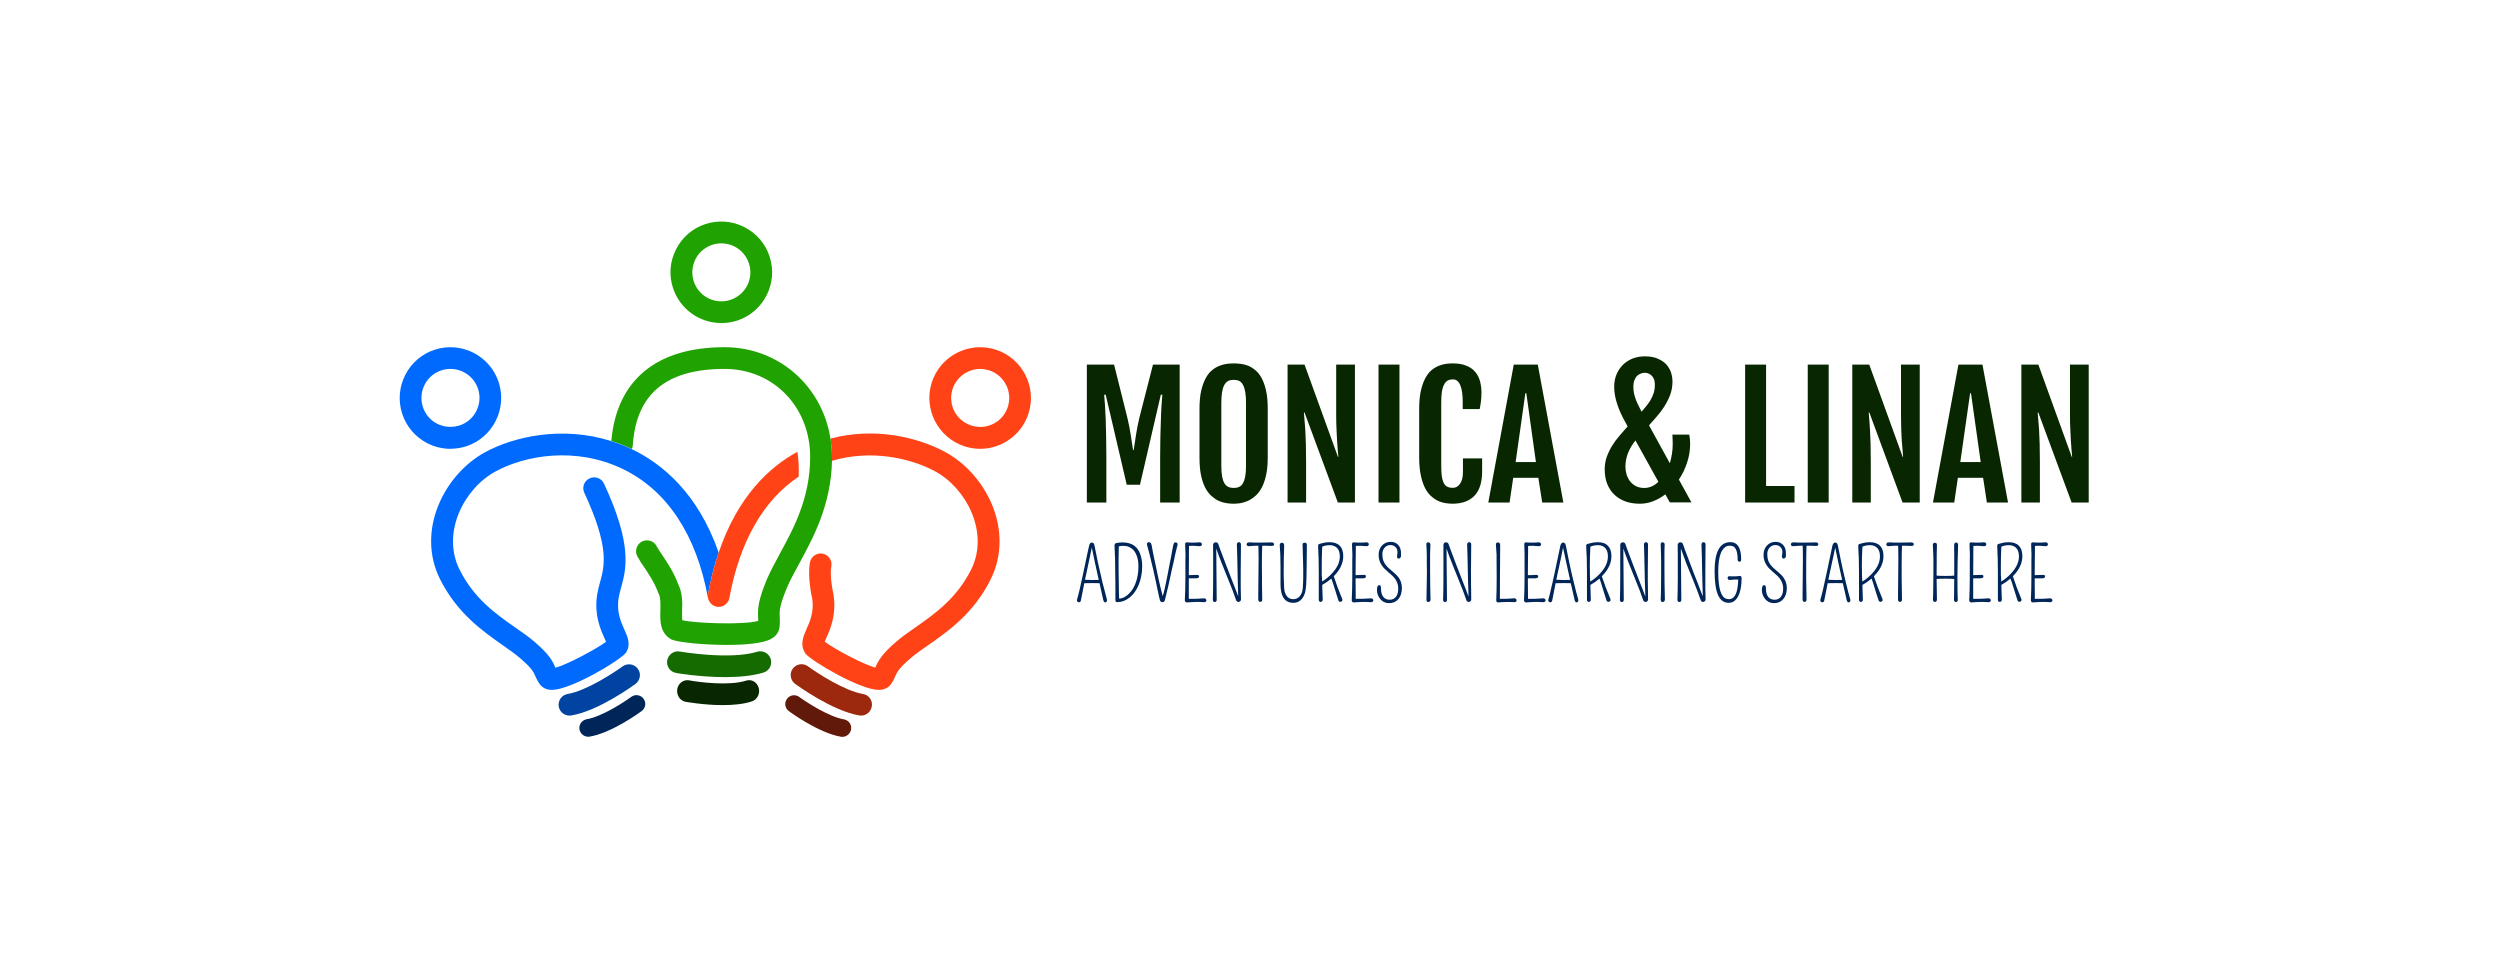 <svg xmlns="http://www.w3.org/2000/svg" version="1.1" xmlns:xlink="http://www.w3.org/1999/xlink" viewBox="0 0 17.441 6.686"><g transform="matrix(0.769,0,0,0.769,7.5,2.486)"><g transform="matrix(1,0,0,1,0,0)" clip-path="url(#SvgjsClipPath83298)"><g clip-path="url(#SvgjsClipPath83296d5a501e3-0601-4bab-87c1-fe7de233fc71)"><path d=" M -0.717 -0.06 C -0.959 -0.139 -1.22 -0.007 -1.299 0.234 C -1.378 0.476 -1.245 0.736 -1.004 0.816 C -0.957 0.831 -0.909 0.839 -0.861 0.839 C -0.789 0.839 -0.719 0.822 -0.653 0.789 C -0.543 0.733 -0.461 0.638 -0.423 0.521 C -0.344 0.28 -0.476 0.019 -0.717 -0.06 Z M -0.61 0.459 C -0.632 0.526 -0.678 0.58 -0.741 0.612 C -0.804 0.644 -0.875 0.649 -0.942 0.627 C -1.081 0.583 -1.156 0.433 -1.111 0.296 C -1.089 0.229 -1.042 0.175 -0.979 0.143 C -0.942 0.124 -0.902 0.114 -0.861 0.114 C -0.833 0.114 -0.806 0.119 -0.779 0.127 C -0.641 0.172 -0.565 0.322 -0.61 0.459 Z" fill="#ff4317" transform="matrix(1,0,0,1,0,0)" fill-rule="nonzero"></path></g><g clip-path="url(#SvgjsClipPath83296d5a501e3-0601-4bab-87c1-fe7de233fc71)"><path d=" M -1.178 0.868 C -1.434 0.73 -1.822 0.641 -2.219 0.746 C -2.21 0.8 -2.205 0.856 -2.205 0.913 C -2.205 0.925 -2.205 0.937 -2.206 0.948 C -1.849 0.842 -1.491 0.924 -1.272 1.042 C -0.983 1.197 -0.777 1.601 -0.942 1.933 C -1.074 2.197 -1.274 2.337 -1.45 2.46 C -1.511 2.503 -1.569 2.543 -1.618 2.585 C -1.752 2.7 -1.783 2.758 -1.811 2.82 C -1.811 2.822 -1.812 2.823 -1.812 2.824 C -1.919 2.796 -2.182 2.655 -2.271 2.589 C -2.267 2.579 -2.262 2.567 -2.257 2.556 C -2.22 2.473 -2.164 2.348 -2.191 2.163 C -2.202 2.117 -2.226 1.981 -2.211 1.905 C -2.201 1.851 -2.237 1.8 -2.29 1.79 C -2.344 1.78 -2.395 1.816 -2.405 1.869 C -2.429 2 -2.388 2.187 -2.384 2.199 C -2.367 2.321 -2.406 2.407 -2.437 2.476 C -2.466 2.543 -2.5 2.618 -2.444 2.699 C -2.384 2.769 -1.948 3.026 -1.781 3.026 C -1.778 3.026 -1.776 3.026 -1.774 3.026 C -1.713 3.023 -1.682 2.992 -1.669 2.973 C -1.648 2.943 -1.638 2.918 -1.629 2.898 C -1.614 2.865 -1.599 2.83 -1.489 2.736 C -1.447 2.7 -1.394 2.663 -1.336 2.623 C -1.15 2.493 -0.918 2.331 -0.765 2.022 C -0.547 1.582 -0.803 1.071 -1.178 0.868 Z" fill="#ff4317" transform="matrix(1,0,0,1,0,0)" fill-rule="nonzero"></path></g><g clip-path="url(#SvgjsClipPath83296d5a501e3-0601-4bab-87c1-fe7de233fc71)"><path d=" M -2.219 0.746 C -2.294 0.269 -2.689 -0.083 -3.18 -0.083 C -3.799 -0.083 -4.159 0.217 -4.207 0.768 C -4.145 0.787 -4.083 0.812 -4.021 0.841 C -4.016 0.831 -4.013 0.819 -4.012 0.807 C -3.982 0.341 -3.709 0.114 -3.18 0.114 C -2.737 0.114 -2.403 0.458 -2.403 0.913 C -2.403 1.285 -2.555 1.565 -2.678 1.79 C -2.721 1.871 -2.763 1.946 -2.794 2.019 C -2.877 2.217 -2.88 2.294 -2.875 2.375 C -2.875 2.384 -2.874 2.392 -2.874 2.4 C -3 2.437 -3.439 2.423 -3.563 2.394 C -3.566 2.373 -3.565 2.338 -3.565 2.312 C -3.562 2.239 -3.56 2.148 -3.6 2.067 C -3.642 1.956 -3.698 1.873 -3.743 1.806 C -3.765 1.773 -3.784 1.745 -3.798 1.719 C -3.817 1.684 -3.855 1.666 -3.895 1.67 L -3.895 1.67 C -3.965 1.678 -4.004 1.755 -3.97 1.816 C -3.952 1.85 -3.93 1.883 -3.907 1.916 C -3.865 1.979 -3.817 2.049 -3.783 2.141 C -3.782 2.144 -3.78 2.148 -3.778 2.152 C -3.759 2.188 -3.761 2.251 -3.762 2.306 C -3.765 2.397 -3.768 2.51 -3.661 2.569 C -3.603 2.594 -3.377 2.618 -3.161 2.618 C -2.992 2.618 -2.829 2.604 -2.757 2.563 C -2.7 2.532 -2.686 2.487 -2.682 2.463 C -2.676 2.421 -2.678 2.391 -2.679 2.363 C -2.682 2.316 -2.684 2.266 -2.612 2.095 C -2.585 2.031 -2.546 1.959 -2.504 1.883 C -2.375 1.645 -2.214 1.35 -2.205 0.947 C -2.205 0.935 -2.205 0.924 -2.205 0.912 C -2.205 0.856 -2.21 0.801 -2.219 0.746 Z" fill="#20a200" transform="matrix(1,0,0,1,0,0)" fill-rule="nonzero"></path></g><g clip-path="url(#SvgjsClipPath83296d5a501e3-0601-4bab-87c1-fe7de233fc71)"><path d=" M -2.884 2.68 C -3.132 2.756 -3.581 2.679 -3.586 2.678 C -3.639 2.668 -3.69 2.705 -3.7 2.758 C -3.709 2.812 -3.673 2.863 -3.62 2.872 C -3.607 2.875 -3.399 2.91 -3.174 2.91 C -3.054 2.91 -2.929 2.9 -2.827 2.869 C -2.774 2.853 -2.745 2.798 -2.761 2.746 C -2.777 2.694 -2.832 2.664 -2.884 2.68 Z" fill="#156b00" transform="matrix(1,0,0,1,0,0)" fill-rule="nonzero"></path></g><g clip-path="url(#SvgjsClipPath83296d5a501e3-0601-4bab-87c1-fe7de233fc71)"><path d=" M -2.984 2.942 C -3.136 2.991 -3.411 2.957 -3.503 2.939 C -3.553 2.931 -3.6 2.966 -3.609 3.019 C -3.617 3.073 -3.584 3.124 -3.534 3.134 C -3.524 3.135 -3.367 3.164 -3.198 3.164 C -3.105 3.164 -3.009 3.156 -2.931 3.13 C -2.883 3.114 -2.855 3.059 -2.87 3.007 C -2.885 2.955 -2.936 2.926 -2.984 2.942 Z" fill="#082600" transform="matrix(1,0,0,1,0,0)" fill-rule="nonzero"></path></g><g clip-path="url(#SvgjsClipPath83296d5a501e3-0601-4bab-87c1-fe7de233fc71)"><path d=" M -3.152 2.231 C -3.152 2.231 -3.152 2.231 -3.152 2.231 C -3.152 2.231 -3.152 2.231 -3.152 2.231 Z" fill="#006aff" transform="matrix(1,0,0,1,0,0)" fill-rule="nonzero"></path></g><g clip-path="url(#SvgjsClipPath83296d5a501e3-0601-4bab-87c1-fe7de233fc71)"><path d=" M -3.157 2.238 C -3.157 2.238 -3.158 2.239 -3.157 2.238 C -3.158 2.239 -3.157 2.238 -3.157 2.238 Z" fill="#006aff" transform="matrix(1,0,0,1,0,0)" fill-rule="nonzero"></path></g><g clip-path="url(#SvgjsClipPath83296d5a501e3-0601-4bab-87c1-fe7de233fc71)"><path d=" M -3.244 2.273 C -3.245 2.273 -3.245 2.273 -3.246 2.273 C -3.245 2.272 -3.245 2.272 -3.244 2.273 Z" fill="#006aff" transform="matrix(1,0,0,1,0,0)" fill-rule="nonzero"></path></g><g clip-path="url(#SvgjsClipPath83296d5a501e3-0601-4bab-87c1-fe7de233fc71)"><path d=" M -3.163 2.245 C -3.164 2.246 -3.164 2.246 -3.165 2.246 C -3.165 2.246 -3.164 2.246 -3.163 2.245 Z" fill="#006aff" transform="matrix(1,0,0,1,0,0)" fill-rule="nonzero"></path></g><g clip-path="url(#SvgjsClipPath83296d5a501e3-0601-4bab-87c1-fe7de233fc71)"><path d=" M -3.146 2.223 C -3.146 2.223 -3.147 2.223 -3.147 2.223 C -3.147 2.223 -3.146 2.223 -3.146 2.223 Z" fill="#006aff" transform="matrix(1,0,0,1,0,0)" fill-rule="nonzero"></path></g><g clip-path="url(#SvgjsClipPath83296d5a501e3-0601-4bab-87c1-fe7de233fc71)"><path d=" M -3.142 2.214 C -3.143 2.214 -3.143 2.215 -3.144 2.216 C -3.143 2.215 -3.142 2.214 -3.142 2.214 Z" fill="#006aff" transform="matrix(1,0,0,1,0,0)" fill-rule="nonzero"></path></g><g clip-path="url(#SvgjsClipPath83296d5a501e3-0601-4bab-87c1-fe7de233fc71)"><path d=" M -3.254 2.271 C -3.254 2.271 -3.254 2.271 -3.254 2.271 C -3.254 2.271 -3.254 2.271 -3.254 2.271 Z" fill="#006aff" transform="matrix(1,0,0,1,0,0)" fill-rule="nonzero"></path></g><g clip-path="url(#SvgjsClipPath83296d5a501e3-0601-4bab-87c1-fe7de233fc71)"><path d=" M -3.138 2.204 C -3.139 2.205 -3.139 2.206 -3.14 2.208 C -3.14 2.206 -3.139 2.205 -3.138 2.204 Z" fill="#006aff" transform="matrix(1,0,0,1,0,0)" fill-rule="nonzero"></path></g><g clip-path="url(#SvgjsClipPath83296d5a501e3-0601-4bab-87c1-fe7de233fc71)"><path d=" M -3.17 2.251 C -3.171 2.252 -3.172 2.252 -3.173 2.253 C -3.172 2.252 -3.171 2.252 -3.17 2.251 Z" fill="#006aff" transform="matrix(1,0,0,1,0,0)" fill-rule="nonzero"></path></g><g clip-path="url(#SvgjsClipPath83296d5a501e3-0601-4bab-87c1-fe7de233fc71)"><path d=" M -3.223 2.273 C -3.224 2.273 -3.226 2.273 -3.227 2.273 C -3.226 2.273 -3.225 2.273 -3.223 2.273 Z" fill="#006aff" transform="matrix(1,0,0,1,0,0)" fill-rule="nonzero"></path></g><g clip-path="url(#SvgjsClipPath83296d5a501e3-0601-4bab-87c1-fe7de233fc71)"><path d=" M -3.203 2.269 C -3.205 2.269 -3.207 2.27 -3.208 2.27 C -3.207 2.27 -3.205 2.269 -3.203 2.269 Z" fill="#006aff" transform="matrix(1,0,0,1,0,0)" fill-rule="nonzero"></path></g><g clip-path="url(#SvgjsClipPath83296d5a501e3-0601-4bab-87c1-fe7de233fc71)"><path d=" M -3.324 2.213 C -3.324 2.212 -3.325 2.21 -3.326 2.208 C -3.325 2.21 -3.324 2.212 -3.324 2.213 Z" fill="#006aff" transform="matrix(1,0,0,1,0,0)" fill-rule="nonzero"></path></g><g clip-path="url(#SvgjsClipPath83296d5a501e3-0601-4bab-87c1-fe7de233fc71)"><path d=" M -3.178 2.256 C -3.179 2.257 -3.18 2.258 -3.181 2.259 C -3.18 2.258 -3.179 2.258 -3.178 2.256 Z" fill="#006aff" transform="matrix(1,0,0,1,0,0)" fill-rule="nonzero"></path></g><g clip-path="url(#SvgjsClipPath83296d5a501e3-0601-4bab-87c1-fe7de233fc71)"><path d=" M -3.215 2.272 C -3.215 2.272 -3.213 2.271 -3.213 2.271 C -3.215 2.272 -3.216 2.272 -3.218 2.272 C -3.217 2.272 -3.216 2.272 -3.215 2.272 Z" fill="#006aff" transform="matrix(1,0,0,1,0,0)" fill-rule="nonzero"></path></g><g clip-path="url(#SvgjsClipPath83296d5a501e3-0601-4bab-87c1-fe7de233fc71)"><path d=" M -3.233 2.273 C -3.234 2.273 -3.236 2.273 -3.236 2.273 C -3.236 2.273 -3.234 2.273 -3.233 2.273 Z" fill="#006aff" transform="matrix(1,0,0,1,0,0)" fill-rule="nonzero"></path></g><g clip-path="url(#SvgjsClipPath83296d5a501e3-0601-4bab-87c1-fe7de233fc71)"><path d=" M -3.186 2.262 C -3.187 2.262 -3.188 2.263 -3.19 2.264 C -3.188 2.263 -3.187 2.262 -3.186 2.262 Z" fill="#006aff" transform="matrix(1,0,0,1,0,0)" fill-rule="nonzero"></path></g><g clip-path="url(#SvgjsClipPath83296d5a501e3-0601-4bab-87c1-fe7de233fc71)"><path d=" M -3.194 2.266 C -3.196 2.266 -3.197 2.267 -3.199 2.267 C -3.198 2.267 -3.196 2.266 -3.194 2.266 Z" fill="#006aff" transform="matrix(1,0,0,1,0,0)" fill-rule="nonzero"></path></g><g clip-path="url(#SvgjsClipPath83296d5a501e3-0601-4bab-87c1-fe7de233fc71)"><path d=" M -3.296 2.25 C -3.296 2.25 -3.297 2.25 -3.297 2.25 C -3.297 2.25 -3.296 2.25 -3.296 2.25 Z" fill="#006aff" transform="matrix(1,0,0,1,0,0)" fill-rule="nonzero"></path></g><g clip-path="url(#SvgjsClipPath83296d5a501e3-0601-4bab-87c1-fe7de233fc71)"><path d=" M -3.327 2.204 C -3.328 2.202 -3.328 2.201 -3.328 2.2 C -3.328 2.201 -3.328 2.202 -3.327 2.204 Z" fill="#006aff" transform="matrix(1,0,0,1,0,0)" fill-rule="nonzero"></path></g><g clip-path="url(#SvgjsClipPath83296d5a501e3-0601-4bab-87c1-fe7de233fc71)"><path d=" M -3.309 2.238 C -3.31 2.237 -3.311 2.235 -3.312 2.234 C -3.311 2.235 -3.31 2.236 -3.309 2.238 Z" fill="#006aff" transform="matrix(1,0,0,1,0,0)" fill-rule="nonzero"></path></g><g clip-path="url(#SvgjsClipPath83296d5a501e3-0601-4bab-87c1-fe7de233fc71)"><path d=" M -5.349 0.868 C -5.724 1.071 -5.98 1.582 -5.761 2.021 C -5.607 2.33 -5.375 2.492 -5.19 2.622 C -5.133 2.662 -5.079 2.7 -5.037 2.736 C -4.927 2.83 -4.912 2.865 -4.898 2.898 C -4.889 2.918 -4.878 2.943 -4.857 2.973 C -4.844 2.992 -4.813 3.023 -4.753 3.026 C -4.75 3.026 -4.748 3.026 -4.746 3.026 C -4.579 3.026 -4.142 2.769 -4.076 2.691 C -4.026 2.618 -4.059 2.542 -4.09 2.476 C -4.121 2.406 -4.159 2.32 -4.142 2.198 C -4.137 2.167 -4.129 2.137 -4.119 2.101 C -4.072 1.929 -4.013 1.716 -4.273 1.155 C -4.296 1.105 -4.355 1.084 -4.404 1.107 C -4.454 1.13 -4.475 1.189 -4.452 1.238 C -4.222 1.733 -4.269 1.901 -4.309 2.048 C -4.32 2.087 -4.33 2.127 -4.337 2.171 C -4.362 2.349 -4.306 2.474 -4.269 2.557 C -4.265 2.567 -4.259 2.579 -4.255 2.59 C -4.345 2.656 -4.608 2.797 -4.714 2.825 C -4.715 2.823 -4.715 2.822 -4.716 2.821 C -4.742 2.758 -4.774 2.701 -4.908 2.586 C -4.958 2.544 -5.015 2.504 -5.077 2.461 C -5.253 2.338 -5.453 2.198 -5.584 1.934 C -5.75 1.602 -5.544 1.198 -5.255 1.043 C -4.995 0.902 -4.537 0.813 -4.103 1.022 C -3.702 1.215 -3.434 1.619 -3.33 2.193 C -3.33 2.194 -3.33 2.194 -3.329 2.195 C -3.332 2.183 -3.332 2.171 -3.33 2.158 C -3.304 2.019 -3.272 1.894 -3.233 1.781 C -3.422 1.236 -3.752 0.972 -4.017 0.844 C -4.018 0.844 -4.02 0.843 -4.021 0.843 C -4.083 0.813 -4.145 0.789 -4.207 0.769 C -4.648 0.629 -5.086 0.726 -5.349 0.868 Z" fill="#006aff" transform="matrix(1,0,0,1,0,0)" fill-rule="nonzero"></path></g><g clip-path="url(#SvgjsClipPath83296d5a501e3-0601-4bab-87c1-fe7de233fc71)"><path d=" M -3.315 2.23 C -3.316 2.229 -3.317 2.227 -3.318 2.225 C -3.317 2.227 -3.316 2.229 -3.315 2.23 Z" fill="#006aff" transform="matrix(1,0,0,1,0,0)" fill-rule="nonzero"></path></g><g clip-path="url(#SvgjsClipPath83296d5a501e3-0601-4bab-87c1-fe7de233fc71)"><path d=" M -3.319 2.222 C -3.32 2.221 -3.321 2.219 -3.322 2.217 C -3.321 2.218 -3.32 2.22 -3.319 2.222 Z" fill="#006aff" transform="matrix(1,0,0,1,0,0)" fill-rule="nonzero"></path></g><g clip-path="url(#SvgjsClipPath83296d5a501e3-0601-4bab-87c1-fe7de233fc71)"><path d=" M -3.136 2.194 C -3.137 2.196 -3.137 2.197 -3.137 2.199 C -3.137 2.198 -3.137 2.196 -3.136 2.194 Z" fill="#006aff" transform="matrix(1,0,0,1,0,0)" fill-rule="nonzero"></path></g><g clip-path="url(#SvgjsClipPath83296d5a501e3-0601-4bab-87c1-fe7de233fc71)"><path d=" M -3.303 2.244 C -3.303 2.243 -3.304 2.242 -3.305 2.242 C -3.304 2.243 -3.304 2.243 -3.303 2.244 Z" fill="#006aff" transform="matrix(1,0,0,1,0,0)" fill-rule="nonzero"></path></g><g clip-path="url(#SvgjsClipPath83296d5a501e3-0601-4bab-87c1-fe7de233fc71)"><path d=" M -3.967 2.834 C -3.999 2.79 -4.061 2.781 -4.105 2.813 C -4.187 2.873 -4.436 3.035 -4.603 3.063 C -4.657 3.072 -4.693 3.123 -4.684 3.177 C -4.676 3.225 -4.634 3.259 -4.587 3.259 C -4.581 3.259 -4.576 3.259 -4.57 3.258 C -4.322 3.217 -4.002 2.982 -3.988 2.972 C -3.944 2.939 -3.934 2.877 -3.967 2.834 Z" fill="#0043a1" transform="matrix(1,0,0,1,0,0)" fill-rule="nonzero"></path></g><g clip-path="url(#SvgjsClipPath83296d5a501e3-0601-4bab-87c1-fe7de233fc71)"><path d=" M -4.026 3.089 C -4.092 3.138 -4.294 3.269 -4.43 3.292 C -4.474 3.3 -4.503 3.341 -4.496 3.384 C -4.489 3.423 -4.455 3.451 -4.417 3.451 C -4.412 3.451 -4.408 3.451 -4.404 3.45 C -4.203 3.417 -3.942 3.226 -3.932 3.218 C -3.896 3.192 -3.888 3.142 -3.915 3.106 C -3.94 3.071 -3.99 3.063 -4.026 3.089 Z" fill="#002559" transform="matrix(1,0,0,1,0,0)" fill-rule="nonzero"></path></g><g clip-path="url(#SvgjsClipPath83296d5a501e3-0601-4bab-87c1-fe7de233fc71)"><path d=" M -5.523 0.816 C -5.282 0.737 -5.15 0.476 -5.229 0.234 C -5.308 -0.007 -5.569 -0.139 -5.81 -0.06 C -6.051 0.019 -6.183 0.28 -6.104 0.521 C -6.066 0.638 -5.984 0.733 -5.875 0.789 C -5.809 0.822 -5.738 0.839 -5.667 0.839 C -5.619 0.838 -5.57 0.831 -5.523 0.816 Z M -5.917 0.459 C -5.938 0.392 -5.933 0.321 -5.901 0.258 C -5.87 0.196 -5.815 0.149 -5.749 0.127 C -5.721 0.118 -5.694 0.114 -5.667 0.114 C -5.556 0.114 -5.453 0.184 -5.416 0.295 C -5.371 0.433 -5.446 0.582 -5.584 0.627 C -5.652 0.648 -5.723 0.643 -5.786 0.612 C -5.848 0.581 -5.895 0.526 -5.917 0.459 Z" fill="#006aff" transform="matrix(1,0,0,1,0,0)" fill-rule="nonzero"></path></g><g clip-path="url(#SvgjsClipPath83296d5a501e3-0601-4bab-87c1-fe7de233fc71)"><path d=" M -3.329 2.194 C -3.329 2.196 -3.329 2.197 -3.328 2.199 C -3.328 2.201 -3.328 2.202 -3.327 2.204 C -3.327 2.205 -3.326 2.206 -3.325 2.208 C -3.325 2.209 -3.324 2.211 -3.323 2.213 C -3.323 2.214 -3.322 2.215 -3.321 2.216 C -3.32 2.218 -3.32 2.22 -3.319 2.222 C -3.318 2.223 -3.317 2.223 -3.317 2.225 C -3.316 2.226 -3.315 2.228 -3.313 2.23 C -3.313 2.231 -3.312 2.232 -3.311 2.233 C -3.31 2.234 -3.309 2.236 -3.308 2.237 C -3.307 2.239 -3.306 2.24 -3.304 2.242 C -3.304 2.242 -3.303 2.243 -3.302 2.244 C -3.3 2.246 -3.298 2.248 -3.296 2.25 C -3.296 2.25 -3.296 2.25 -3.296 2.25 C -3.284 2.26 -3.27 2.267 -3.254 2.271 C -3.254 2.271 -3.254 2.271 -3.253 2.271 C -3.252 2.271 -3.251 2.271 -3.25 2.272 C -3.248 2.272 -3.246 2.272 -3.245 2.272 C -3.245 2.272 -3.244 2.272 -3.244 2.272 C -3.241 2.272 -3.238 2.273 -3.236 2.273 C -3.235 2.273 -3.234 2.273 -3.233 2.273 C -3.231 2.273 -3.229 2.273 -3.227 2.273 C -3.226 2.273 -3.224 2.273 -3.223 2.272 C -3.221 2.272 -3.22 2.272 -3.218 2.272 C -3.216 2.272 -3.215 2.271 -3.213 2.271 C -3.211 2.27 -3.21 2.27 -3.208 2.269 C -3.207 2.269 -3.205 2.268 -3.203 2.268 C -3.202 2.268 -3.2 2.267 -3.199 2.267 C -3.197 2.266 -3.195 2.266 -3.194 2.265 C -3.192 2.264 -3.191 2.264 -3.19 2.263 C -3.188 2.262 -3.187 2.262 -3.186 2.26 C -3.184 2.26 -3.183 2.259 -3.181 2.258 C -3.18 2.257 -3.179 2.256 -3.178 2.255 C -3.176 2.254 -3.174 2.253 -3.173 2.251 C -3.172 2.251 -3.171 2.25 -3.17 2.25 C -3.169 2.248 -3.166 2.246 -3.165 2.244 C -3.164 2.244 -3.164 2.244 -3.163 2.243 C -3.161 2.241 -3.159 2.239 -3.158 2.237 C -3.158 2.237 -3.158 2.237 -3.157 2.237 C -3.155 2.234 -3.153 2.232 -3.152 2.229 C -3.152 2.229 -3.152 2.229 -3.152 2.229 C -3.15 2.227 -3.148 2.224 -3.147 2.222 C -3.147 2.222 -3.146 2.221 -3.146 2.221 C -3.145 2.219 -3.144 2.217 -3.143 2.214 C -3.142 2.214 -3.142 2.213 -3.142 2.212 C -3.141 2.21 -3.14 2.208 -3.14 2.206 C -3.139 2.205 -3.138 2.204 -3.138 2.203 C -3.138 2.201 -3.137 2.2 -3.137 2.198 C -3.137 2.197 -3.136 2.195 -3.136 2.193 C -3.136 2.193 -3.136 2.192 -3.136 2.192 C -3.042 1.679 -2.825 1.302 -2.507 1.091 C -2.505 1.015 -2.507 0.94 -2.519 0.866 C -2.769 1.002 -3.059 1.266 -3.233 1.78 C -3.272 1.893 -3.304 2.018 -3.33 2.157 C -3.332 2.169 -3.332 2.182 -3.329 2.194 Z" fill="#ff4317" transform="matrix(1,0,0,1,0,0)" fill-rule="nonzero"></path></g><g clip-path="url(#SvgjsClipPath83296d5a501e3-0601-4bab-87c1-fe7de233fc71)"><path d=" M -1.924 3.063 C -2.092 3.035 -2.341 2.872 -2.423 2.812 C -2.466 2.78 -2.528 2.789 -2.561 2.833 C -2.593 2.877 -2.583 2.939 -2.54 2.971 C -2.526 2.981 -2.205 3.216 -1.957 3.258 C -1.952 3.259 -1.946 3.259 -1.941 3.259 C -1.894 3.259 -1.852 3.225 -1.844 3.176 C -1.834 3.123 -1.87 3.072 -1.924 3.063 Z" fill="#9c290e" transform="matrix(1,0,0,1,0,0)" fill-rule="nonzero"></path></g><g clip-path="url(#SvgjsClipPath83296d5a501e3-0601-4bab-87c1-fe7de233fc71)"><path d=" M -2.098 3.293 C -2.233 3.27 -2.435 3.139 -2.502 3.09 C -2.537 3.064 -2.587 3.071 -2.613 3.107 C -2.64 3.143 -2.632 3.193 -2.596 3.219 C -2.586 3.227 -2.325 3.417 -2.124 3.451 C -2.12 3.451 -2.115 3.452 -2.111 3.452 C -2.073 3.452 -2.039 3.424 -2.032 3.385 C -2.024 3.341 -2.054 3.3 -2.098 3.293 Z" fill="#611909" transform="matrix(1,0,0,1,0,0)" fill-rule="nonzero"></path></g><g clip-path="url(#SvgjsClipPath83296d5a501e3-0601-4bab-87c1-fe7de233fc71)"><path d=" M -3.208 -0.302 C -3.161 -0.302 -3.113 -0.309 -3.066 -0.324 C -2.824 -0.403 -2.692 -0.664 -2.771 -0.905 C -2.809 -1.023 -2.891 -1.117 -3.001 -1.173 C -3.111 -1.229 -3.236 -1.238 -3.353 -1.2 C -3.47 -1.162 -3.565 -1.08 -3.62 -0.97 C -3.676 -0.861 -3.686 -0.736 -3.647 -0.619 C -3.583 -0.425 -3.403 -0.302 -3.208 -0.302 Z M -3.444 -0.881 C -3.412 -0.944 -3.357 -0.99 -3.291 -1.012 C -3.264 -1.021 -3.236 -1.025 -3.209 -1.025 C -3.168 -1.025 -3.128 -1.016 -3.09 -0.997 C -3.028 -0.965 -2.981 -0.911 -2.959 -0.844 L -2.959 -0.844 C -2.937 -0.777 -2.942 -0.706 -2.974 -0.643 C -3.006 -0.58 -3.061 -0.534 -3.127 -0.512 C -3.265 -0.467 -3.414 -0.542 -3.459 -0.68 C -3.481 -0.747 -3.475 -0.818 -3.444 -0.881 Z" fill="#20a200" transform="matrix(1,0,0,1,0,0)" fill-rule="nonzero"></path></g></g><g><path d=" M 0.107 0.075 L 0.354 0.075 L 0.475 0.559 Q 0.494 0.639 0.505 0.712 Q 0.516 0.785 0.526 0.85 L 0.532 0.85 Q 0.542 0.785 0.553 0.712 Q 0.564 0.639 0.583 0.559 L 0.707 0.075 L 0.949 0.075 L 0.949 1.326 L 0.772 1.326 L 0.772 0.912 Q 0.772 0.817 0.774 0.729 Q 0.776 0.641 0.779 0.567 Q 0.781 0.494 0.785 0.437 Q 0.789 0.381 0.792 0.348 L 0.778 0.348 L 0.589 1.165 L 0.469 1.165 L 0.278 0.348 L 0.264 0.348 Q 0.267 0.381 0.271 0.437 Q 0.275 0.494 0.278 0.567 Q 0.281 0.641 0.282 0.729 Q 0.284 0.817 0.284 0.912 L 0.284 1.326 L 0.107 1.326 L 0.107 0.075 M 1.44 1.337 Q 1.41 1.337 1.375 1.332 Q 1.34 1.327 1.305 1.312 Q 1.271 1.296 1.239 1.268 Q 1.207 1.24 1.182 1.194 Q 1.158 1.148 1.143 1.08 Q 1.129 1.012 1.129 0.918 L 1.129 0.475 Q 1.129 0.381 1.144 0.314 Q 1.159 0.247 1.184 0.201 Q 1.208 0.155 1.24 0.128 Q 1.272 0.101 1.307 0.087 Q 1.342 0.073 1.376 0.068 Q 1.411 0.064 1.44 0.064 Q 1.468 0.064 1.502 0.068 Q 1.536 0.072 1.57 0.085 Q 1.604 0.099 1.636 0.126 Q 1.668 0.152 1.693 0.198 Q 1.718 0.244 1.733 0.312 Q 1.748 0.379 1.748 0.475 L 1.748 0.918 Q 1.748 1.011 1.733 1.078 Q 1.718 1.146 1.693 1.192 Q 1.668 1.239 1.635 1.267 Q 1.603 1.295 1.568 1.311 Q 1.534 1.326 1.501 1.332 Q 1.467 1.337 1.44 1.337 M 1.44 1.194 Q 1.468 1.194 1.489 1.184 Q 1.51 1.175 1.523 1.151 Q 1.537 1.128 1.544 1.089 Q 1.551 1.051 1.551 0.992 L 1.551 0.423 Q 1.551 0.363 1.544 0.323 Q 1.537 0.283 1.523 0.258 Q 1.51 0.234 1.489 0.223 Q 1.468 0.213 1.44 0.213 Q 1.411 0.213 1.39 0.223 Q 1.369 0.234 1.355 0.258 Q 1.341 0.283 1.334 0.323 Q 1.327 0.363 1.327 0.423 L 1.327 0.992 Q 1.327 1.051 1.334 1.089 Q 1.341 1.128 1.355 1.151 Q 1.369 1.175 1.39 1.184 Q 1.411 1.194 1.44 1.194 M 1.928 0.075 L 2.082 0.075 L 2.385 0.912 L 2.389 0.912 Q 2.387 0.883 2.383 0.847 Q 2.38 0.811 2.377 0.765 Q 2.374 0.719 2.372 0.661 Q 2.369 0.604 2.369 0.531 L 2.369 0.075 L 2.539 0.075 L 2.539 1.326 L 2.384 1.326 L 2.082 0.51 L 2.076 0.51 Q 2.079 0.543 2.082 0.582 Q 2.086 0.62 2.089 0.672 Q 2.092 0.724 2.094 0.794 Q 2.096 0.863 2.096 0.958 L 2.096 1.326 L 1.928 1.326 L 1.928 0.075 M 2.753 0.075 L 2.943 0.075 L 2.943 1.326 L 2.753 1.326 L 2.753 0.075 M 3.426 1.337 Q 3.397 1.337 3.363 1.332 Q 3.329 1.327 3.295 1.312 Q 3.261 1.296 3.23 1.268 Q 3.198 1.24 3.175 1.194 Q 3.151 1.148 3.137 1.08 Q 3.122 1.012 3.122 0.918 L 3.122 0.475 Q 3.122 0.381 3.137 0.314 Q 3.152 0.247 3.176 0.201 Q 3.2 0.155 3.231 0.128 Q 3.263 0.101 3.297 0.087 Q 3.33 0.073 3.364 0.068 Q 3.397 0.064 3.426 0.064 Q 3.5 0.064 3.55 0.085 Q 3.601 0.105 3.631 0.142 Q 3.661 0.178 3.674 0.226 Q 3.687 0.275 3.687 0.329 Q 3.687 0.369 3.683 0.403 Q 3.679 0.437 3.671 0.478 L 3.517 0.478 L 3.517 0.415 Q 3.517 0.311 3.494 0.26 Q 3.472 0.209 3.428 0.209 Q 3.401 0.209 3.382 0.219 Q 3.362 0.229 3.349 0.254 Q 3.335 0.278 3.328 0.319 Q 3.322 0.359 3.322 0.419 L 3.322 0.99 Q 3.322 1.049 3.327 1.088 Q 3.333 1.126 3.345 1.15 Q 3.357 1.173 3.378 1.183 Q 3.398 1.193 3.426 1.193 Q 3.445 1.193 3.461 1.185 Q 3.478 1.176 3.491 1.158 Q 3.504 1.14 3.512 1.113 Q 3.519 1.085 3.519 1.048 L 3.519 0.926 L 3.693 0.926 L 3.693 1.042 Q 3.693 1.192 3.624 1.264 Q 3.555 1.336 3.426 1.337 M 3.98 0.075 L 4.198 0.075 L 4.43 1.326 L 4.238 1.326 L 4.203 1.102 L 3.975 1.102 L 3.942 1.326 L 3.749 1.326 L 3.98 0.075 M 4.181 0.959 L 4.094 0.335 L 4.085 0.335 L 3.997 0.959 L 4.181 0.959 M 4.805 1.025 Q 4.805 0.963 4.825 0.908 Q 4.846 0.853 4.875 0.807 Q 4.904 0.76 4.937 0.723 Q 4.969 0.685 4.994 0.657 L 5.013 0.636 L 4.989 0.591 Q 4.969 0.557 4.952 0.519 Q 4.934 0.48 4.921 0.441 Q 4.907 0.401 4.899 0.359 Q 4.891 0.318 4.891 0.277 Q 4.891 0.213 4.913 0.162 Q 4.935 0.111 4.972 0.075 Q 5.01 0.039 5.06 0.019 Q 5.111 -2.220446049250313e-16 5.168 -2.220446049250313e-16 Q 5.243 -2.220446049250313e-16 5.291 0.023 Q 5.34 0.045 5.369 0.079 Q 5.397 0.114 5.409 0.153 Q 5.42 0.192 5.42 0.226 Q 5.42 0.294 5.398 0.352 Q 5.375 0.41 5.344 0.458 Q 5.313 0.506 5.279 0.544 Q 5.246 0.582 5.223 0.608 L 5.207 0.626 L 5.396 0.97 Q 5.408 0.929 5.415 0.885 Q 5.422 0.842 5.422 0.795 Q 5.422 0.771 5.421 0.75 Q 5.421 0.729 5.419 0.71 L 5.572 0.71 Q 5.576 0.729 5.578 0.751 Q 5.58 0.773 5.58 0.795 Q 5.58 0.883 5.552 0.965 Q 5.525 1.048 5.478 1.118 L 5.592 1.325 L 5.396 1.325 L 5.355 1.252 Q 5.302 1.292 5.243 1.315 Q 5.185 1.337 5.124 1.337 Q 5.054 1.337 4.995 1.317 Q 4.937 1.296 4.894 1.256 Q 4.852 1.217 4.828 1.158 Q 4.805 1.1 4.805 1.025 M 5.151 0.489 Q 5.166 0.472 5.184 0.449 Q 5.203 0.426 5.22 0.398 Q 5.237 0.369 5.249 0.334 Q 5.26 0.299 5.26 0.258 Q 5.26 0.23 5.253 0.209 Q 5.245 0.189 5.232 0.176 Q 5.219 0.163 5.203 0.156 Q 5.186 0.149 5.168 0.149 Q 5.151 0.149 5.133 0.156 Q 5.115 0.162 5.099 0.177 Q 5.084 0.191 5.075 0.216 Q 5.065 0.24 5.065 0.277 Q 5.065 0.302 5.069 0.326 Q 5.073 0.349 5.082 0.376 Q 5.09 0.403 5.105 0.433 Q 5.119 0.464 5.139 0.502 L 5.151 0.489 M 4.993 1 Q 4.993 1.035 5.003 1.07 Q 5.013 1.104 5.034 1.132 Q 5.054 1.159 5.087 1.177 Q 5.12 1.194 5.164 1.194 Q 5.201 1.194 5.233 1.179 Q 5.265 1.165 5.292 1.138 L 5.084 0.763 Q 5.04 0.818 5.016 0.879 Q 4.993 0.939 4.993 1 M 6.079 0.075 L 6.269 0.075 L 6.269 1.176 L 6.527 1.176 L 6.527 1.326 L 6.079 1.326 L 6.079 0.075 M 6.647 0.075 L 6.837 0.075 L 6.837 1.326 L 6.647 1.326 L 6.647 0.075 M 7.051 0.075 L 7.205 0.075 L 7.508 0.912 L 7.512 0.912 Q 7.51 0.883 7.507 0.847 Q 7.503 0.811 7.5 0.765 Q 7.497 0.719 7.495 0.661 Q 7.493 0.604 7.493 0.531 L 7.493 0.075 L 7.663 0.075 L 7.663 1.326 L 7.507 1.326 L 7.206 0.51 L 7.2 0.51 Q 7.202 0.543 7.206 0.582 Q 7.209 0.62 7.212 0.672 Q 7.215 0.724 7.217 0.794 Q 7.219 0.863 7.219 0.958 L 7.219 1.326 L 7.051 1.326 L 7.051 0.075 M 8.014 0.075 L 8.232 0.075 L 8.464 1.326 L 8.272 1.326 L 8.238 1.102 L 8.009 1.102 L 7.976 1.326 L 7.783 1.326 L 8.014 0.075 M 8.216 0.959 L 8.128 0.335 L 8.12 0.335 L 8.031 0.959 L 8.216 0.959 M 8.585 0.075 L 8.739 0.075 L 9.042 0.912 L 9.046 0.912 Q 9.044 0.883 9.04 0.847 Q 9.037 0.811 9.034 0.765 Q 9.031 0.719 9.029 0.661 Q 9.026 0.604 9.026 0.531 L 9.026 0.075 L 9.196 0.075 L 9.196 1.326 L 9.041 1.326 L 8.739 0.51 L 8.733 0.51 Q 8.736 0.543 8.739 0.582 Q 8.743 0.62 8.746 0.672 Q 8.749 0.724 8.751 0.794 Q 8.753 0.863 8.753 0.958 L 8.753 1.326 L 8.585 1.326 L 8.585 0.075" fill="#082600" fill-rule="nonzero"></path></g><g><path d=" M 0.153 1.689 Q 0.161 1.689 0.168 1.696 Q 0.174 1.702 0.178 1.724 Q 0.182 1.745 0.19 1.784 Q 0.198 1.823 0.207 1.868 Q 0.217 1.912 0.228 1.96 Q 0.238 2.007 0.249 2.052 Q 0.275 2.156 0.289 2.205 Q 0.292 2.217 0.287 2.224 Q 0.282 2.232 0.276 2.232 Q 0.269 2.232 0.264 2.228 Q 0.259 2.224 0.255 2.206 Q 0.251 2.188 0.242 2.148 Q 0.233 2.108 0.223 2.062 Q 0.222 2.06 0.222 2.058 Q 0.199 2.057 0.158 2.057 Q 0.11 2.057 0.084 2.058 Q 0.084 2.06 0.083 2.062 Q 0.063 2.16 0.053 2.214 Q 0.05 2.231 0.036 2.231 Q 0.021 2.231 0.017 2.216 Q 0.016 2.212 0.019 2.202 Q 0.022 2.193 0.028 2.17 Q 0.034 2.147 0.041 2.118 Q 0.048 2.089 0.055 2.054 Q 0.063 2.019 0.071 1.982 Q 0.079 1.945 0.087 1.907 Q 0.095 1.87 0.102 1.835 Q 0.11 1.8 0.116 1.769 Q 0.123 1.739 0.127 1.721 Q 0.133 1.689 0.153 1.689 M 0.09 2.027 Q 0.116 2.029 0.158 2.029 Q 0.194 2.029 0.215 2.028 Q 0.208 1.997 0.201 1.965 Q 0.19 1.916 0.18 1.869 Q 0.164 1.793 0.152 1.735 Q 0.144 1.774 0.13 1.84 Q 0.111 1.927 0.102 1.973 Q 0.096 2.001 0.09 2.027 M 0.598 1.815 Q 0.609 1.856 0.609 1.905 Q 0.609 1.954 0.6 1.996 Q 0.592 2.038 0.577 2.074 Q 0.562 2.11 0.541 2.139 Q 0.521 2.167 0.495 2.188 Q 0.443 2.23 0.382 2.23 Q 0.372 2.23 0.369 2.224 Q 0.366 2.217 0.366 2.209 L 0.366 2.18 Q 0.366 2.159 0.366 2.13 Q 0.366 2.101 0.366 2.064 Q 0.366 2.028 0.365 1.99 Q 0.365 1.951 0.364 1.911 Q 0.364 1.872 0.363 1.836 Q 0.361 1.761 0.358 1.718 Q 0.357 1.696 0.378 1.693 Q 0.41 1.688 0.431 1.688 Q 0.565 1.688 0.598 1.815 M 0.4 2.198 Q 0.437 2.197 0.475 2.166 Q 0.544 2.109 0.567 1.994 Q 0.575 1.955 0.575 1.905 Q 0.575 1.856 0.563 1.819 Q 0.551 1.782 0.532 1.76 Q 0.495 1.719 0.438 1.719 Q 0.413 1.719 0.397 1.724 Q 0.395 1.758 0.395 1.82 Q 0.395 1.894 0.395 1.934 Q 0.395 1.973 0.396 2.011 Q 0.396 2.048 0.397 2.083 Q 0.397 2.117 0.398 2.144 Q 0.399 2.179 0.4 2.198 M 0.926 1.694 Q 0.933 1.701 0.929 1.714 Q 0.925 1.727 0.92 1.749 Q 0.915 1.772 0.908 1.8 Q 0.902 1.829 0.895 1.862 Q 0.887 1.895 0.879 1.931 Q 0.872 1.967 0.863 2.005 Q 0.855 2.042 0.847 2.079 Q 0.828 2.16 0.815 2.212 Q 0.81 2.23 0.793 2.23 Q 0.775 2.23 0.77 2.212 Q 0.765 2.197 0.75 2.125 Q 0.735 2.052 0.727 2.015 Q 0.718 1.977 0.71 1.938 Q 0.701 1.898 0.691 1.859 Q 0.672 1.778 0.662 1.744 Q 0.652 1.71 0.652 1.703 Q 0.652 1.696 0.657 1.691 Q 0.662 1.686 0.669 1.686 Q 0.676 1.686 0.684 1.691 Q 0.691 1.696 0.695 1.714 Q 0.698 1.731 0.703 1.759 Q 0.709 1.788 0.715 1.82 Q 0.722 1.853 0.73 1.889 Q 0.737 1.925 0.745 1.961 Q 0.752 1.996 0.76 2.031 Q 0.768 2.065 0.775 2.096 Q 0.786 2.144 0.795 2.175 Q 0.803 2.153 0.812 2.114 Q 0.824 2.058 0.829 2.034 Q 0.835 2.005 0.844 1.958 Q 0.852 1.911 0.859 1.879 Q 0.865 1.847 0.871 1.819 Q 0.876 1.791 0.881 1.765 Q 0.887 1.74 0.889 1.722 Q 0.892 1.704 0.897 1.696 Q 0.902 1.687 0.911 1.687 Q 0.92 1.687 0.926 1.694 M 1.032 2.046 L 1.032 2.164 Q 1.032 2.18 1.032 2.191 Q 1.033 2.196 1.033 2.2 Q 1.116 2.2 1.144 2.197 Q 1.173 2.194 1.177 2.196 Q 1.182 2.197 1.185 2.2 Q 1.192 2.206 1.192 2.213 Q 1.192 2.22 1.186 2.226 Q 1.179 2.231 1.168 2.23 Q 1.113 2.226 1.07 2.229 Q 1.026 2.231 1.02 2.232 Q 1.015 2.233 1.011 2.232 Q 1.007 2.231 1.003 2.229 Q 0.996 2.223 0.996 2.212 Q 1.001 2.116 1.001 1.999 Q 1.001 1.882 1.001 1.852 Q 1.002 1.822 1.002 1.797 Q 1.001 1.744 0.999 1.722 Q 0.998 1.699 1 1.695 Q 1.003 1.691 1.006 1.689 Q 1.011 1.686 1.019 1.688 Q 1.033 1.69 1.056 1.69 Q 1.1 1.69 1.116 1.688 Q 1.132 1.686 1.137 1.688 Q 1.142 1.689 1.145 1.692 Q 1.151 1.697 1.151 1.705 Q 1.151 1.713 1.145 1.718 Q 1.139 1.723 1.129 1.722 Q 1.119 1.722 1.107 1.721 Q 1.095 1.72 1.082 1.719 Q 1.054 1.718 1.034 1.72 Q 1.034 1.749 1.033 1.778 Q 1.033 1.812 1.033 1.847 Q 1.032 1.94 1.032 1.985 Q 1.073 1.985 1.093 1.983 Q 1.114 1.981 1.12 1.985 Q 1.125 1.989 1.125 1.997 Q 1.125 2.015 1.091 2.014 Q 1.084 2.014 1.078 2.014 L 1.051 2.014 L 1.032 2.014 L 1.032 2.046 M 1.505 1.707 Q 1.503 1.873 1.503 1.942 Q 1.503 2.01 1.503 2.042 Q 1.503 2.075 1.503 2.104 Q 1.504 2.165 1.505 2.187 Q 1.506 2.21 1.504 2.214 Q 1.502 2.218 1.498 2.221 Q 1.485 2.234 1.47 2.224 Q 1.464 2.22 1.461 2.212 Q 1.432 2.126 1.39 2.025 Q 1.349 1.924 1.333 1.883 Q 1.303 1.807 1.281 1.744 L 1.285 2.209 Q 1.285 2.219 1.28 2.224 Q 1.275 2.229 1.268 2.229 Q 1.261 2.229 1.255 2.224 Q 1.249 2.218 1.25 2.207 Q 1.253 2.116 1.253 1.998 L 1.253 1.801 Q 1.253 1.749 1.252 1.712 Q 1.252 1.7 1.26 1.693 Q 1.267 1.687 1.276 1.687 Q 1.294 1.687 1.3 1.704 Q 1.306 1.722 1.317 1.752 Q 1.328 1.782 1.342 1.818 Q 1.356 1.855 1.371 1.895 Q 1.387 1.936 1.403 1.977 Q 1.418 2.017 1.433 2.055 Q 1.448 2.093 1.46 2.124 Q 1.472 2.155 1.48 2.177 Q 1.48 2.178 1.48 2.178 Q 1.478 2.113 1.476 2.036 Q 1.474 1.943 1.473 1.896 Q 1.472 1.85 1.471 1.802 Q 1.47 1.754 1.468 1.707 Q 1.468 1.696 1.474 1.691 Q 1.48 1.686 1.487 1.686 Q 1.494 1.686 1.499 1.691 Q 1.505 1.696 1.505 1.707 M 1.663 1.69 Q 1.673 1.69 1.783 1.688 Q 1.799 1.688 1.804 1.699 Q 1.806 1.703 1.806 1.707 Q 1.806 1.711 1.801 1.716 Q 1.796 1.72 1.782 1.72 Q 1.768 1.72 1.755 1.719 Q 1.743 1.718 1.732 1.718 Q 1.712 1.717 1.698 1.718 Q 1.695 1.794 1.695 1.884 Q 1.695 1.98 1.696 2.015 Q 1.696 2.051 1.696 2.083 Q 1.697 2.165 1.698 2.205 Q 1.699 2.217 1.693 2.222 Q 1.688 2.228 1.681 2.228 Q 1.675 2.228 1.669 2.223 Q 1.662 2.217 1.662 2.207 L 1.662 2.163 L 1.665 1.846 Q 1.665 1.757 1.663 1.718 Q 1.645 1.717 1.621 1.719 Q 1.593 1.721 1.58 1.722 Q 1.567 1.723 1.562 1.718 Q 1.556 1.713 1.556 1.706 Q 1.556 1.7 1.562 1.693 Q 1.567 1.687 1.579 1.688 Q 1.591 1.688 1.599 1.688 Q 1.608 1.689 1.614 1.689 Q 1.621 1.689 1.626 1.69 Q 1.631 1.69 1.636 1.69 Q 1.641 1.69 1.648 1.69 L 1.663 1.69 M 1.864 2.056 L 1.864 1.915 Q 1.864 1.796 1.857 1.712 Q 1.856 1.702 1.862 1.697 Q 1.868 1.691 1.876 1.691 Q 1.885 1.691 1.891 1.697 Q 1.898 1.702 1.897 1.719 Q 1.897 1.737 1.896 1.763 Q 1.895 1.79 1.894 1.82 Q 1.893 1.88 1.893 1.929 Q 1.893 1.977 1.893 1.995 Q 1.893 2.013 1.894 2.03 Q 1.895 2.118 1.904 2.142 Q 1.912 2.165 1.923 2.178 Q 1.945 2.203 1.98 2.203 Q 2.015 2.203 2.038 2.177 Q 2.062 2.15 2.066 2.101 Q 2.07 2.041 2.07 2.005 Q 2.07 1.968 2.07 1.942 Q 2.07 1.915 2.069 1.882 Q 2.066 1.787 2.064 1.71 Q 2.063 1.7 2.069 1.695 Q 2.075 1.69 2.083 1.69 Q 2.091 1.69 2.097 1.695 Q 2.103 1.7 2.103 1.71 Q 2.102 1.76 2.102 1.808 Q 2.101 1.857 2.101 1.904 Q 2.1 2.02 2.097 2.07 Q 2.093 2.121 2.086 2.146 Q 2.078 2.172 2.064 2.192 Q 2.033 2.236 1.98 2.236 Q 1.892 2.236 1.871 2.139 Q 1.864 2.109 1.864 2.072 L 1.864 2.056 M 2.242 2.074 Q 2.245 2.15 2.247 2.205 Q 2.247 2.217 2.241 2.222 Q 2.235 2.228 2.228 2.228 Q 2.221 2.228 2.216 2.223 Q 2.211 2.217 2.211 2.207 L 2.211 1.957 Q 2.211 1.827 2.205 1.724 Q 2.204 1.709 2.213 1.703 Q 2.216 1.701 2.22 1.701 Q 2.224 1.7 2.238 1.696 Q 2.272 1.686 2.306 1.686 Q 2.34 1.686 2.362 1.694 Q 2.384 1.701 2.4 1.717 Q 2.433 1.749 2.433 1.813 Q 2.433 1.895 2.369 1.971 Q 2.358 1.983 2.347 1.995 Q 2.379 2.095 2.423 2.199 Q 2.431 2.217 2.415 2.225 Q 2.411 2.227 2.406 2.227 Q 2.394 2.227 2.389 2.214 Q 2.378 2.183 2.37 2.154 Q 2.361 2.126 2.353 2.099 Q 2.338 2.05 2.325 2.016 Q 2.288 2.048 2.242 2.074 M 2.241 2.043 Q 2.294 2.012 2.34 1.959 Q 2.402 1.888 2.402 1.816 Q 2.402 1.741 2.349 1.72 Q 2.321 1.708 2.276 1.716 Q 2.255 1.72 2.242 1.727 Q 2.238 1.827 2.238 1.895 Q 2.238 1.967 2.238 1.973 Q 2.238 1.978 2.238 1.983 Q 2.238 1.987 2.239 1.992 Q 2.239 1.997 2.24 2.006 Q 2.24 2.015 2.241 2.029 Q 2.241 2.035 2.241 2.043 M 2.545 2.046 L 2.546 2.164 Q 2.546 2.18 2.546 2.191 Q 2.546 2.196 2.546 2.2 Q 2.63 2.2 2.658 2.197 Q 2.687 2.194 2.691 2.196 Q 2.696 2.197 2.699 2.2 Q 2.706 2.206 2.706 2.213 Q 2.706 2.22 2.7 2.226 Q 2.693 2.231 2.682 2.23 Q 2.627 2.226 2.583 2.229 Q 2.54 2.231 2.534 2.232 Q 2.529 2.233 2.525 2.232 Q 2.521 2.231 2.517 2.229 Q 2.51 2.223 2.51 2.212 Q 2.515 2.116 2.515 1.999 Q 2.515 1.882 2.515 1.852 Q 2.516 1.822 2.516 1.797 Q 2.515 1.744 2.513 1.722 Q 2.512 1.699 2.514 1.695 Q 2.517 1.691 2.52 1.689 Q 2.525 1.686 2.533 1.688 Q 2.547 1.69 2.57 1.69 Q 2.614 1.69 2.63 1.688 Q 2.646 1.686 2.651 1.688 Q 2.656 1.689 2.659 1.692 Q 2.665 1.697 2.665 1.705 Q 2.665 1.713 2.659 1.718 Q 2.653 1.723 2.643 1.722 Q 2.633 1.722 2.621 1.721 Q 2.609 1.72 2.596 1.719 Q 2.568 1.718 2.547 1.72 Q 2.547 1.749 2.547 1.778 Q 2.547 1.812 2.546 1.847 Q 2.545 1.94 2.545 1.985 Q 2.587 1.985 2.607 1.983 Q 2.628 1.981 2.634 1.985 Q 2.639 1.989 2.639 1.997 Q 2.639 2.015 2.605 2.014 Q 2.598 2.014 2.592 2.014 L 2.565 2.014 L 2.545 2.014 L 2.545 2.046 M 2.758 2.076 Q 2.77 2.076 2.773 2.085 Q 2.776 2.094 2.776 2.115 Q 2.776 2.135 2.782 2.153 Q 2.787 2.171 2.797 2.183 Q 2.818 2.208 2.854 2.208 Q 2.89 2.208 2.911 2.182 Q 2.932 2.155 2.932 2.106 Q 2.932 2.039 2.876 1.988 Q 2.86 1.973 2.843 1.959 Q 2.826 1.944 2.81 1.929 Q 2.794 1.914 2.782 1.895 Q 2.754 1.854 2.754 1.802 Q 2.754 1.748 2.786 1.715 Q 2.817 1.683 2.864 1.683 Q 2.905 1.683 2.931 1.71 Q 2.96 1.741 2.957 1.797 Q 2.957 1.799 2.957 1.802 Q 2.957 1.805 2.957 1.814 Q 2.956 1.822 2.95 1.828 Q 2.944 1.835 2.936 1.835 Q 2.929 1.835 2.924 1.828 Q 2.919 1.822 2.921 1.811 Q 2.925 1.787 2.925 1.774 Q 2.925 1.762 2.921 1.751 Q 2.916 1.739 2.908 1.731 Q 2.89 1.712 2.861 1.712 Q 2.83 1.712 2.81 1.734 Q 2.788 1.758 2.788 1.793 Q 2.788 1.828 2.795 1.849 Q 2.803 1.871 2.815 1.888 Q 2.828 1.905 2.844 1.92 Q 2.86 1.934 2.876 1.948 Q 2.893 1.962 2.909 1.977 Q 2.925 1.992 2.938 2.01 Q 2.965 2.05 2.965 2.103 Q 2.965 2.165 2.933 2.202 Q 2.902 2.239 2.849 2.239 Q 2.799 2.239 2.768 2.201 Q 2.739 2.165 2.739 2.121 Q 2.739 2.076 2.758 2.076 M 3.221 1.792 Q 3.221 1.81 3.221 1.938 Q 3.221 2.066 3.225 2.207 Q 3.225 2.217 3.219 2.223 Q 3.212 2.229 3.205 2.229 Q 3.198 2.229 3.192 2.224 Q 3.187 2.219 3.188 2.201 Q 3.188 2.184 3.189 2.153 Q 3.19 2.123 3.19 2.088 Q 3.192 2.02 3.192 1.96 Q 3.192 1.901 3.191 1.868 Q 3.191 1.835 3.191 1.807 Q 3.19 1.745 3.187 1.708 Q 3.186 1.697 3.191 1.692 Q 3.196 1.687 3.203 1.687 Q 3.211 1.687 3.217 1.692 Q 3.224 1.697 3.224 1.709 Q 3.223 1.722 3.223 1.734 Q 3.222 1.746 3.222 1.76 Q 3.221 1.774 3.221 1.792 M 3.594 1.707 Q 3.592 1.873 3.592 1.942 Q 3.592 2.01 3.592 2.042 Q 3.592 2.075 3.593 2.104 Q 3.593 2.165 3.594 2.187 Q 3.595 2.21 3.593 2.214 Q 3.591 2.218 3.588 2.221 Q 3.574 2.234 3.559 2.224 Q 3.553 2.22 3.55 2.212 Q 3.521 2.126 3.479 2.025 Q 3.438 1.924 3.422 1.883 Q 3.392 1.807 3.37 1.744 L 3.374 2.209 Q 3.374 2.219 3.369 2.224 Q 3.364 2.229 3.357 2.229 Q 3.35 2.229 3.344 2.224 Q 3.339 2.218 3.339 2.207 Q 3.342 2.116 3.342 1.998 L 3.342 1.801 Q 3.342 1.749 3.342 1.712 Q 3.342 1.7 3.349 1.693 Q 3.356 1.687 3.365 1.687 Q 3.383 1.687 3.389 1.704 Q 3.395 1.722 3.406 1.752 Q 3.417 1.782 3.431 1.818 Q 3.445 1.855 3.46 1.895 Q 3.476 1.936 3.492 1.977 Q 3.507 2.017 3.522 2.055 Q 3.537 2.093 3.549 2.124 Q 3.561 2.155 3.569 2.177 Q 3.569 2.178 3.57 2.178 Q 3.567 2.113 3.565 2.036 Q 3.564 1.943 3.562 1.896 Q 3.561 1.85 3.56 1.802 Q 3.559 1.754 3.557 1.707 Q 3.557 1.696 3.563 1.691 Q 3.569 1.686 3.576 1.686 Q 3.583 1.686 3.588 1.691 Q 3.594 1.696 3.594 1.707 M 3.837 1.688 Q 3.857 1.688 3.857 1.717 Q 3.857 1.756 3.856 1.799 Q 3.856 1.843 3.856 1.878 Q 3.855 1.913 3.855 1.96 Q 3.854 2.058 3.854 2.2 Q 3.92 2.201 3.981 2.195 Q 3.993 2.194 3.999 2.2 Q 4.006 2.206 4.006 2.213 Q 4.006 2.22 4 2.226 Q 3.994 2.231 3.982 2.23 Q 3.944 2.227 3.901 2.229 Q 3.857 2.23 3.848 2.232 Q 3.839 2.233 3.835 2.232 Q 3.831 2.231 3.827 2.229 Q 3.82 2.223 3.821 2.212 Q 3.825 2.134 3.825 2.008 Q 3.825 1.883 3.824 1.853 Q 3.824 1.823 3.824 1.798 Q 3.822 1.749 3.818 1.709 Q 3.817 1.698 3.823 1.693 Q 3.829 1.688 3.837 1.688 M 4.108 2.046 L 4.109 2.164 Q 4.109 2.18 4.109 2.191 Q 4.109 2.196 4.109 2.2 Q 4.193 2.2 4.221 2.197 Q 4.249 2.194 4.254 2.196 Q 4.259 2.197 4.262 2.2 Q 4.269 2.206 4.269 2.213 Q 4.269 2.22 4.262 2.226 Q 4.256 2.231 4.245 2.23 Q 4.19 2.226 4.146 2.229 Q 4.102 2.231 4.097 2.232 Q 4.091 2.233 4.087 2.232 Q 4.083 2.231 4.08 2.229 Q 4.072 2.223 4.073 2.212 Q 4.078 2.116 4.078 1.999 Q 4.078 1.882 4.078 1.852 Q 4.078 1.822 4.078 1.797 Q 4.077 1.744 4.076 1.722 Q 4.074 1.699 4.077 1.695 Q 4.079 1.691 4.083 1.689 Q 4.088 1.686 4.095 1.688 Q 4.109 1.69 4.132 1.69 Q 4.177 1.69 4.193 1.688 Q 4.209 1.686 4.214 1.688 Q 4.218 1.689 4.221 1.692 Q 4.228 1.697 4.228 1.705 Q 4.228 1.713 4.222 1.718 Q 4.216 1.723 4.206 1.722 Q 4.195 1.722 4.184 1.721 Q 4.172 1.72 4.159 1.719 Q 4.131 1.718 4.11 1.72 Q 4.11 1.749 4.11 1.778 Q 4.109 1.812 4.109 1.847 Q 4.108 1.94 4.108 1.985 Q 4.15 1.985 4.169 1.983 Q 4.191 1.981 4.196 1.985 Q 4.202 1.989 4.202 1.997 Q 4.202 2.015 4.167 2.014 Q 4.16 2.014 4.155 2.014 L 4.128 2.014 L 4.108 2.014 L 4.108 2.046 M 4.429 1.689 Q 4.437 1.689 4.443 1.696 Q 4.45 1.702 4.454 1.724 Q 4.458 1.745 4.466 1.784 Q 4.473 1.823 4.483 1.868 Q 4.493 1.912 4.503 1.96 Q 4.514 2.007 4.525 2.052 Q 4.55 2.156 4.565 2.205 Q 4.568 2.217 4.563 2.224 Q 4.558 2.232 4.551 2.232 Q 4.545 2.232 4.54 2.228 Q 4.535 2.224 4.531 2.206 Q 4.527 2.188 4.518 2.148 Q 4.509 2.108 4.498 2.062 Q 4.498 2.06 4.498 2.058 Q 4.475 2.057 4.434 2.057 Q 4.385 2.057 4.36 2.058 Q 4.359 2.06 4.359 2.062 Q 4.339 2.16 4.329 2.214 Q 4.326 2.231 4.311 2.231 Q 4.296 2.231 4.293 2.216 Q 4.292 2.212 4.295 2.202 Q 4.298 2.193 4.304 2.17 Q 4.31 2.147 4.316 2.118 Q 4.323 2.089 4.331 2.054 Q 4.339 2.019 4.347 1.982 Q 4.355 1.945 4.363 1.907 Q 4.371 1.87 4.378 1.835 Q 4.385 1.8 4.392 1.769 Q 4.398 1.739 4.402 1.721 Q 4.409 1.689 4.429 1.689 M 4.366 2.027 Q 4.391 2.029 4.434 2.029 Q 4.47 2.029 4.491 2.028 Q 4.484 1.997 4.477 1.965 Q 4.466 1.916 4.456 1.869 Q 4.439 1.793 4.427 1.735 Q 4.42 1.774 4.406 1.84 Q 4.387 1.927 4.377 1.973 Q 4.372 2.001 4.366 2.027 M 4.675 2.074 Q 4.678 2.15 4.679 2.205 Q 4.68 2.217 4.674 2.222 Q 4.668 2.228 4.661 2.228 Q 4.654 2.228 4.649 2.223 Q 4.644 2.217 4.644 2.207 L 4.644 1.957 Q 4.644 1.827 4.637 1.724 Q 4.636 1.709 4.645 1.703 Q 4.649 1.701 4.653 1.701 Q 4.657 1.7 4.671 1.696 Q 4.705 1.686 4.739 1.686 Q 4.773 1.686 4.795 1.694 Q 4.817 1.701 4.832 1.717 Q 4.866 1.749 4.866 1.813 Q 4.866 1.895 4.801 1.971 Q 4.791 1.983 4.779 1.995 Q 4.812 2.095 4.856 2.199 Q 4.864 2.217 4.848 2.225 Q 4.844 2.227 4.838 2.227 Q 4.826 2.227 4.821 2.214 Q 4.811 2.183 4.802 2.154 Q 4.794 2.126 4.785 2.099 Q 4.771 2.05 4.758 2.016 Q 4.721 2.048 4.675 2.074 M 4.674 2.043 Q 4.727 2.012 4.773 1.959 Q 4.834 1.888 4.834 1.816 Q 4.834 1.741 4.782 1.72 Q 4.753 1.708 4.709 1.716 Q 4.688 1.72 4.675 1.727 Q 4.67 1.827 4.67 1.895 Q 4.67 1.967 4.671 1.973 Q 4.671 1.978 4.671 1.983 Q 4.671 1.987 4.671 1.992 Q 4.672 1.997 4.672 2.006 Q 4.673 2.015 4.673 2.029 Q 4.674 2.035 4.674 2.043 M 5.198 1.707 Q 5.196 1.873 5.196 1.942 Q 5.196 2.01 5.196 2.042 Q 5.196 2.075 5.197 2.104 Q 5.197 2.165 5.198 2.187 Q 5.199 2.21 5.197 2.214 Q 5.195 2.218 5.192 2.221 Q 5.178 2.234 5.163 2.224 Q 5.157 2.22 5.154 2.212 Q 5.125 2.126 5.083 2.025 Q 5.042 1.924 5.026 1.883 Q 4.996 1.807 4.974 1.744 L 4.978 2.209 Q 4.978 2.219 4.973 2.224 Q 4.968 2.229 4.961 2.229 Q 4.954 2.229 4.948 2.224 Q 4.943 2.218 4.943 2.207 Q 4.946 2.116 4.946 1.998 L 4.946 1.801 Q 4.946 1.749 4.946 1.712 Q 4.946 1.7 4.953 1.693 Q 4.96 1.687 4.969 1.687 Q 4.987 1.687 4.993 1.704 Q 4.999 1.722 5.01 1.752 Q 5.021 1.782 5.035 1.818 Q 5.049 1.855 5.064 1.895 Q 5.08 1.936 5.096 1.977 Q 5.111 2.017 5.126 2.055 Q 5.141 2.093 5.153 2.124 Q 5.165 2.155 5.173 2.177 Q 5.173 2.178 5.174 2.178 Q 5.171 2.113 5.169 2.036 Q 5.168 1.943 5.166 1.896 Q 5.165 1.85 5.164 1.802 Q 5.163 1.754 5.161 1.707 Q 5.161 1.696 5.167 1.691 Q 5.173 1.686 5.18 1.686 Q 5.187 1.686 5.192 1.691 Q 5.198 1.696 5.198 1.707 M 5.347 1.792 Q 5.347 1.81 5.347 1.938 Q 5.347 2.066 5.351 2.207 Q 5.351 2.217 5.344 2.223 Q 5.338 2.229 5.331 2.229 Q 5.324 2.229 5.318 2.224 Q 5.313 2.219 5.313 2.201 Q 5.314 2.184 5.315 2.153 Q 5.315 2.123 5.316 2.088 Q 5.317 2.02 5.317 1.96 Q 5.317 1.901 5.317 1.868 Q 5.317 1.835 5.316 1.807 Q 5.315 1.745 5.313 1.708 Q 5.312 1.697 5.316 1.692 Q 5.321 1.687 5.329 1.687 Q 5.337 1.687 5.343 1.692 Q 5.35 1.697 5.349 1.709 Q 5.349 1.722 5.348 1.734 Q 5.348 1.746 5.347 1.76 Q 5.347 1.774 5.347 1.792 M 5.72 1.707 Q 5.718 1.873 5.718 1.942 Q 5.718 2.01 5.718 2.042 Q 5.718 2.075 5.718 2.104 Q 5.719 2.165 5.72 2.187 Q 5.721 2.21 5.719 2.214 Q 5.717 2.218 5.713 2.221 Q 5.7 2.234 5.684 2.224 Q 5.678 2.22 5.676 2.212 Q 5.646 2.126 5.605 2.025 Q 5.564 1.924 5.547 1.883 Q 5.518 1.807 5.496 1.744 L 5.5 2.209 Q 5.5 2.219 5.495 2.224 Q 5.49 2.229 5.483 2.229 Q 5.476 2.229 5.47 2.224 Q 5.464 2.218 5.465 2.207 Q 5.468 2.116 5.468 1.998 L 5.468 1.801 Q 5.468 1.749 5.467 1.712 Q 5.467 1.7 5.475 1.693 Q 5.482 1.687 5.491 1.687 Q 5.509 1.687 5.515 1.704 Q 5.521 1.722 5.532 1.752 Q 5.543 1.782 5.557 1.818 Q 5.57 1.855 5.586 1.895 Q 5.602 1.936 5.617 1.977 Q 5.633 2.017 5.648 2.055 Q 5.662 2.093 5.674 2.124 Q 5.686 2.155 5.695 2.177 Q 5.695 2.178 5.695 2.178 Q 5.693 2.113 5.691 2.036 Q 5.689 1.943 5.688 1.896 Q 5.687 1.85 5.686 1.802 Q 5.685 1.754 5.683 1.707 Q 5.683 1.696 5.689 1.691 Q 5.695 1.686 5.702 1.686 Q 5.709 1.686 5.714 1.691 Q 5.72 1.696 5.72 1.707 M 6.043 1.841 Q 6.044 1.863 6.028 1.863 Q 6.022 1.863 6.016 1.858 Q 6.011 1.854 6.011 1.844 Q 6.011 1.739 5.966 1.722 Q 5.952 1.717 5.93 1.718 Q 5.907 1.72 5.888 1.739 Q 5.869 1.758 5.857 1.789 Q 5.835 1.849 5.835 1.954 Q 5.835 2.177 5.908 2.199 Q 5.92 2.203 5.933 2.203 Q 5.998 2.203 6.012 2.082 Q 6.017 2.042 6.016 2.025 Q 5.987 2.024 5.967 2.026 Q 5.945 2.029 5.937 2.029 Q 5.929 2.029 5.925 2.023 Q 5.92 2.017 5.92 2.01 Q 5.92 2.004 5.925 1.998 Q 5.93 1.993 5.94 1.995 Q 5.951 1.996 5.961 1.996 L 5.98 1.996 Q 5.998 1.996 6.007 1.995 Q 6.022 1.992 6.03 1.992 Q 6.047 1.992 6.047 2.012 Q 6.047 2.117 6.016 2.176 Q 5.985 2.236 5.93 2.236 Q 5.865 2.236 5.834 2.167 Q 5.802 2.097 5.802 1.947 Q 5.802 1.694 5.937 1.686 Q 6.043 1.68 6.043 1.841 M 6.25 2.076 Q 6.262 2.076 6.265 2.085 Q 6.268 2.094 6.268 2.115 Q 6.268 2.135 6.274 2.153 Q 6.279 2.171 6.289 2.183 Q 6.31 2.208 6.346 2.208 Q 6.382 2.208 6.403 2.182 Q 6.424 2.155 6.424 2.106 Q 6.424 2.039 6.368 1.988 Q 6.352 1.973 6.335 1.959 Q 6.318 1.944 6.302 1.929 Q 6.286 1.914 6.274 1.895 Q 6.246 1.854 6.246 1.802 Q 6.246 1.748 6.278 1.715 Q 6.309 1.683 6.356 1.683 Q 6.397 1.683 6.423 1.71 Q 6.452 1.741 6.449 1.797 Q 6.449 1.799 6.449 1.802 Q 6.449 1.805 6.449 1.814 Q 6.448 1.822 6.442 1.828 Q 6.435 1.835 6.428 1.835 Q 6.421 1.835 6.416 1.828 Q 6.411 1.822 6.413 1.811 Q 6.417 1.787 6.417 1.774 Q 6.417 1.762 6.413 1.751 Q 6.408 1.739 6.4 1.731 Q 6.382 1.712 6.353 1.712 Q 6.322 1.712 6.302 1.734 Q 6.28 1.758 6.28 1.793 Q 6.28 1.828 6.287 1.849 Q 6.295 1.871 6.307 1.888 Q 6.32 1.905 6.336 1.92 Q 6.352 1.934 6.368 1.948 Q 6.385 1.962 6.401 1.977 Q 6.417 1.992 6.429 2.01 Q 6.457 2.05 6.457 2.103 Q 6.457 2.165 6.425 2.202 Q 6.394 2.239 6.341 2.239 Q 6.291 2.239 6.26 2.201 Q 6.231 2.165 6.231 2.121 Q 6.231 2.076 6.25 2.076 M 6.601 1.69 Q 6.61 1.69 6.721 1.688 Q 6.736 1.688 6.742 1.699 Q 6.743 1.703 6.743 1.707 Q 6.743 1.711 6.738 1.716 Q 6.733 1.72 6.72 1.72 Q 6.706 1.72 6.693 1.719 Q 6.68 1.718 6.669 1.718 Q 6.65 1.717 6.636 1.718 Q 6.633 1.794 6.633 1.884 Q 6.633 1.98 6.633 2.015 Q 6.633 2.051 6.634 2.083 Q 6.635 2.165 6.636 2.205 Q 6.636 2.217 6.631 2.222 Q 6.625 2.228 6.619 2.228 Q 6.612 2.228 6.606 2.223 Q 6.6 2.217 6.6 2.207 L 6.6 2.163 L 6.603 1.846 Q 6.603 1.757 6.601 1.718 Q 6.583 1.717 6.559 1.719 Q 6.53 1.721 6.517 1.722 Q 6.505 1.723 6.499 1.718 Q 6.494 1.713 6.494 1.706 Q 6.494 1.7 6.499 1.693 Q 6.505 1.687 6.516 1.688 Q 6.528 1.688 6.537 1.688 Q 6.546 1.689 6.552 1.689 Q 6.559 1.689 6.563 1.69 Q 6.568 1.69 6.574 1.69 Q 6.579 1.69 6.585 1.69 L 6.601 1.69 M 6.897 1.689 Q 6.905 1.689 6.912 1.696 Q 6.918 1.702 6.922 1.724 Q 6.926 1.745 6.934 1.784 Q 6.942 1.823 6.951 1.868 Q 6.961 1.912 6.971 1.96 Q 6.982 2.007 6.993 2.052 Q 7.018 2.156 7.033 2.205 Q 7.036 2.217 7.031 2.224 Q 7.026 2.232 7.019 2.232 Q 7.013 2.232 7.008 2.228 Q 7.003 2.224 6.999 2.206 Q 6.995 2.188 6.986 2.148 Q 6.977 2.108 6.966 2.062 Q 6.966 2.06 6.966 2.058 Q 6.943 2.057 6.902 2.057 Q 6.853 2.057 6.828 2.058 Q 6.827 2.06 6.827 2.062 Q 6.807 2.16 6.797 2.214 Q 6.794 2.231 6.779 2.231 Q 6.764 2.231 6.761 2.216 Q 6.76 2.212 6.763 2.202 Q 6.766 2.193 6.772 2.17 Q 6.778 2.147 6.785 2.118 Q 6.791 2.089 6.799 2.054 Q 6.807 2.019 6.815 1.982 Q 6.823 1.945 6.831 1.907 Q 6.839 1.87 6.846 1.835 Q 6.853 1.8 6.86 1.769 Q 6.866 1.739 6.87 1.721 Q 6.877 1.689 6.897 1.689 M 6.834 2.027 Q 6.859 2.029 6.902 2.029 Q 6.938 2.029 6.959 2.028 Q 6.952 1.997 6.945 1.965 Q 6.934 1.916 6.924 1.869 Q 6.908 1.793 6.896 1.735 Q 6.888 1.774 6.874 1.84 Q 6.855 1.927 6.845 1.973 Q 6.84 2.001 6.834 2.027 M 7.143 2.074 Q 7.146 2.15 7.147 2.205 Q 7.148 2.217 7.142 2.222 Q 7.136 2.228 7.129 2.228 Q 7.122 2.228 7.117 2.223 Q 7.112 2.217 7.112 2.207 L 7.112 1.957 Q 7.112 1.827 7.105 1.724 Q 7.104 1.709 7.113 1.703 Q 7.117 1.701 7.121 1.701 Q 7.125 1.7 7.139 1.696 Q 7.173 1.686 7.207 1.686 Q 7.241 1.686 7.263 1.694 Q 7.285 1.701 7.301 1.717 Q 7.334 1.749 7.334 1.813 Q 7.334 1.895 7.269 1.971 Q 7.259 1.983 7.247 1.995 Q 7.28 2.095 7.324 2.199 Q 7.332 2.217 7.316 2.225 Q 7.312 2.227 7.307 2.227 Q 7.295 2.227 7.29 2.214 Q 7.279 2.183 7.27 2.154 Q 7.262 2.126 7.253 2.099 Q 7.239 2.05 7.226 2.016 Q 7.189 2.048 7.143 2.074 M 7.142 2.043 Q 7.195 2.012 7.241 1.959 Q 7.302 1.888 7.302 1.816 Q 7.302 1.741 7.25 1.72 Q 7.221 1.708 7.177 1.716 Q 7.156 1.72 7.143 1.727 Q 7.138 1.827 7.138 1.895 Q 7.138 1.967 7.139 1.973 Q 7.139 1.978 7.139 1.983 Q 7.139 1.987 7.139 1.992 Q 7.14 1.997 7.14 2.006 Q 7.141 2.015 7.141 2.029 Q 7.142 2.035 7.142 2.043 M 7.467 1.69 Q 7.477 1.69 7.587 1.688 Q 7.602 1.688 7.608 1.699 Q 7.609 1.703 7.609 1.707 Q 7.609 1.711 7.604 1.716 Q 7.599 1.72 7.586 1.72 Q 7.572 1.72 7.559 1.719 Q 7.546 1.718 7.535 1.718 Q 7.516 1.717 7.502 1.718 Q 7.499 1.794 7.499 1.884 Q 7.499 1.98 7.499 2.015 Q 7.5 2.051 7.5 2.083 Q 7.501 2.165 7.502 2.205 Q 7.502 2.217 7.497 2.222 Q 7.492 2.228 7.485 2.228 Q 7.479 2.228 7.472 2.223 Q 7.466 2.217 7.466 2.207 L 7.466 2.163 L 7.469 1.846 Q 7.469 1.757 7.467 1.718 Q 7.449 1.717 7.425 1.719 Q 7.396 1.721 7.383 1.722 Q 7.371 1.723 7.365 1.718 Q 7.36 1.713 7.36 1.706 Q 7.36 1.7 7.365 1.693 Q 7.371 1.687 7.382 1.688 Q 7.394 1.688 7.403 1.688 Q 7.412 1.689 7.418 1.689 Q 7.425 1.689 7.43 1.69 Q 7.435 1.69 7.44 1.69 Q 7.445 1.69 7.452 1.69 L 7.467 1.69 M 7.976 1.859 L 7.976 1.806 Q 7.976 1.793 7.976 1.779 Q 7.976 1.764 7.975 1.747 Q 7.975 1.731 7.975 1.715 Q 7.975 1.699 7.981 1.694 Q 7.987 1.689 7.993 1.689 Q 8 1.689 8.005 1.694 Q 8.011 1.699 8.011 1.71 Q 8.005 1.894 8.005 1.999 Q 8.005 2.168 8.008 2.208 Q 8.008 2.218 8.003 2.224 Q 7.997 2.229 7.991 2.229 Q 7.984 2.229 7.979 2.224 Q 7.974 2.219 7.974 2.208 Q 7.976 2.099 7.976 2.02 Q 7.947 2.017 7.895 2.017 Q 7.842 2.017 7.816 2.02 Q 7.817 2.121 7.819 2.206 Q 7.819 2.217 7.813 2.223 Q 7.807 2.228 7.8 2.228 Q 7.793 2.228 7.788 2.223 Q 7.783 2.218 7.783 2.2 Q 7.784 2.181 7.785 2.147 Q 7.785 2.113 7.786 2.074 Q 7.787 2.009 7.787 1.941 Q 7.787 1.873 7.787 1.846 Q 7.786 1.818 7.786 1.795 Q 7.785 1.759 7.782 1.712 Q 7.781 1.701 7.787 1.696 Q 7.793 1.691 7.801 1.691 Q 7.808 1.691 7.814 1.696 Q 7.82 1.701 7.819 1.717 Q 7.819 1.732 7.818 1.754 Q 7.817 1.776 7.817 1.802 Q 7.817 1.829 7.817 1.861 Q 7.816 1.891 7.816 1.989 Q 7.838 1.992 7.896 1.992 Q 7.951 1.992 7.976 1.989 Q 7.976 1.976 7.976 1.964 L 7.976 1.859 M 8.148 2.046 L 8.148 2.164 Q 8.148 2.18 8.148 2.191 Q 8.149 2.196 8.149 2.2 Q 8.232 2.2 8.26 2.197 Q 8.289 2.194 8.293 2.196 Q 8.298 2.197 8.301 2.2 Q 8.308 2.206 8.308 2.213 Q 8.308 2.22 8.302 2.226 Q 8.295 2.231 8.284 2.23 Q 8.229 2.226 8.185 2.229 Q 8.142 2.231 8.136 2.232 Q 8.131 2.233 8.127 2.232 Q 8.123 2.231 8.119 2.229 Q 8.112 2.223 8.112 2.212 Q 8.117 2.116 8.117 1.999 Q 8.117 1.882 8.117 1.852 Q 8.118 1.822 8.118 1.797 Q 8.117 1.744 8.115 1.722 Q 8.114 1.699 8.116 1.695 Q 8.119 1.691 8.122 1.689 Q 8.127 1.686 8.135 1.688 Q 8.149 1.69 8.172 1.69 Q 8.216 1.69 8.232 1.688 Q 8.248 1.686 8.253 1.688 Q 8.258 1.689 8.261 1.692 Q 8.267 1.697 8.267 1.705 Q 8.267 1.713 8.261 1.718 Q 8.255 1.723 8.245 1.722 Q 8.235 1.722 8.223 1.721 Q 8.211 1.72 8.198 1.719 Q 8.17 1.718 8.15 1.72 Q 8.15 1.749 8.149 1.778 Q 8.149 1.812 8.149 1.847 Q 8.148 1.94 8.148 1.985 Q 8.189 1.985 8.209 1.983 Q 8.23 1.981 8.236 1.985 Q 8.241 1.989 8.241 1.997 Q 8.241 2.015 8.207 2.014 Q 8.2 2.014 8.194 2.014 L 8.167 2.014 L 8.148 2.014 L 8.148 2.046 M 8.403 2.074 Q 8.406 2.15 8.408 2.205 Q 8.408 2.217 8.402 2.222 Q 8.396 2.228 8.389 2.228 Q 8.382 2.228 8.377 2.223 Q 8.372 2.217 8.372 2.207 L 8.372 1.957 Q 8.372 1.827 8.366 1.724 Q 8.365 1.709 8.374 1.703 Q 8.377 1.701 8.381 1.701 Q 8.385 1.7 8.399 1.696 Q 8.433 1.686 8.467 1.686 Q 8.501 1.686 8.523 1.694 Q 8.545 1.701 8.561 1.717 Q 8.594 1.749 8.594 1.813 Q 8.594 1.895 8.53 1.971 Q 8.519 1.983 8.508 1.995 Q 8.54 2.095 8.584 2.199 Q 8.592 2.217 8.576 2.225 Q 8.572 2.227 8.567 2.227 Q 8.555 2.227 8.55 2.214 Q 8.539 2.183 8.531 2.154 Q 8.522 2.126 8.514 2.099 Q 8.499 2.05 8.486 2.016 Q 8.449 2.048 8.403 2.074 M 8.402 2.043 Q 8.455 2.012 8.501 1.959 Q 8.563 1.888 8.563 1.816 Q 8.563 1.741 8.51 1.72 Q 8.482 1.708 8.437 1.716 Q 8.416 1.72 8.403 1.727 Q 8.399 1.827 8.399 1.895 Q 8.399 1.967 8.399 1.973 Q 8.399 1.978 8.399 1.983 Q 8.399 1.987 8.4 1.992 Q 8.4 1.997 8.401 2.006 Q 8.401 2.015 8.402 2.029 Q 8.402 2.035 8.402 2.043 M 8.706 2.046 L 8.707 2.164 Q 8.707 2.18 8.707 2.191 Q 8.707 2.196 8.707 2.2 Q 8.791 2.2 8.819 2.197 Q 8.848 2.194 8.852 2.196 Q 8.857 2.197 8.86 2.2 Q 8.867 2.206 8.867 2.213 Q 8.867 2.22 8.861 2.226 Q 8.854 2.231 8.843 2.23 Q 8.788 2.226 8.744 2.229 Q 8.701 2.231 8.695 2.232 Q 8.69 2.233 8.686 2.232 Q 8.682 2.231 8.678 2.229 Q 8.671 2.223 8.671 2.212 Q 8.676 2.116 8.676 1.999 Q 8.676 1.882 8.676 1.852 Q 8.677 1.822 8.677 1.797 Q 8.676 1.744 8.674 1.722 Q 8.673 1.699 8.675 1.695 Q 8.678 1.691 8.681 1.689 Q 8.686 1.686 8.694 1.688 Q 8.708 1.69 8.731 1.69 Q 8.775 1.69 8.791 1.688 Q 8.807 1.686 8.812 1.688 Q 8.817 1.689 8.82 1.692 Q 8.826 1.697 8.826 1.705 Q 8.826 1.713 8.82 1.718 Q 8.814 1.723 8.804 1.722 Q 8.794 1.722 8.782 1.721 Q 8.77 1.72 8.757 1.719 Q 8.729 1.718 8.708 1.72 Q 8.708 1.749 8.708 1.778 Q 8.708 1.812 8.707 1.847 Q 8.706 1.94 8.706 1.985 Q 8.748 1.985 8.768 1.983 Q 8.789 1.981 8.795 1.985 Q 8.8 1.989 8.8 1.997 Q 8.8 2.015 8.766 2.014 Q 8.759 2.014 8.753 2.014 L 8.726 2.014 L 8.706 2.014 L 8.706 2.046" fill="#002559" fill-rule="nonzero"></path></g></g><defs><clipPath id="SvgjsClipPath83298"><path d=" M -6.127 -1.223 h 5.727 v 4.675 h -5.727 Z"></path></clipPath><clipPath id="SvgjsClipPath83296d5a501e3-0601-4bab-87c1-fe7de233fc71"><path d=" M -6.127 -1.223 L -0.4 -1.223 L -0.4 3.452 L -6.127 3.452 Z"></path></clipPath></defs></svg>